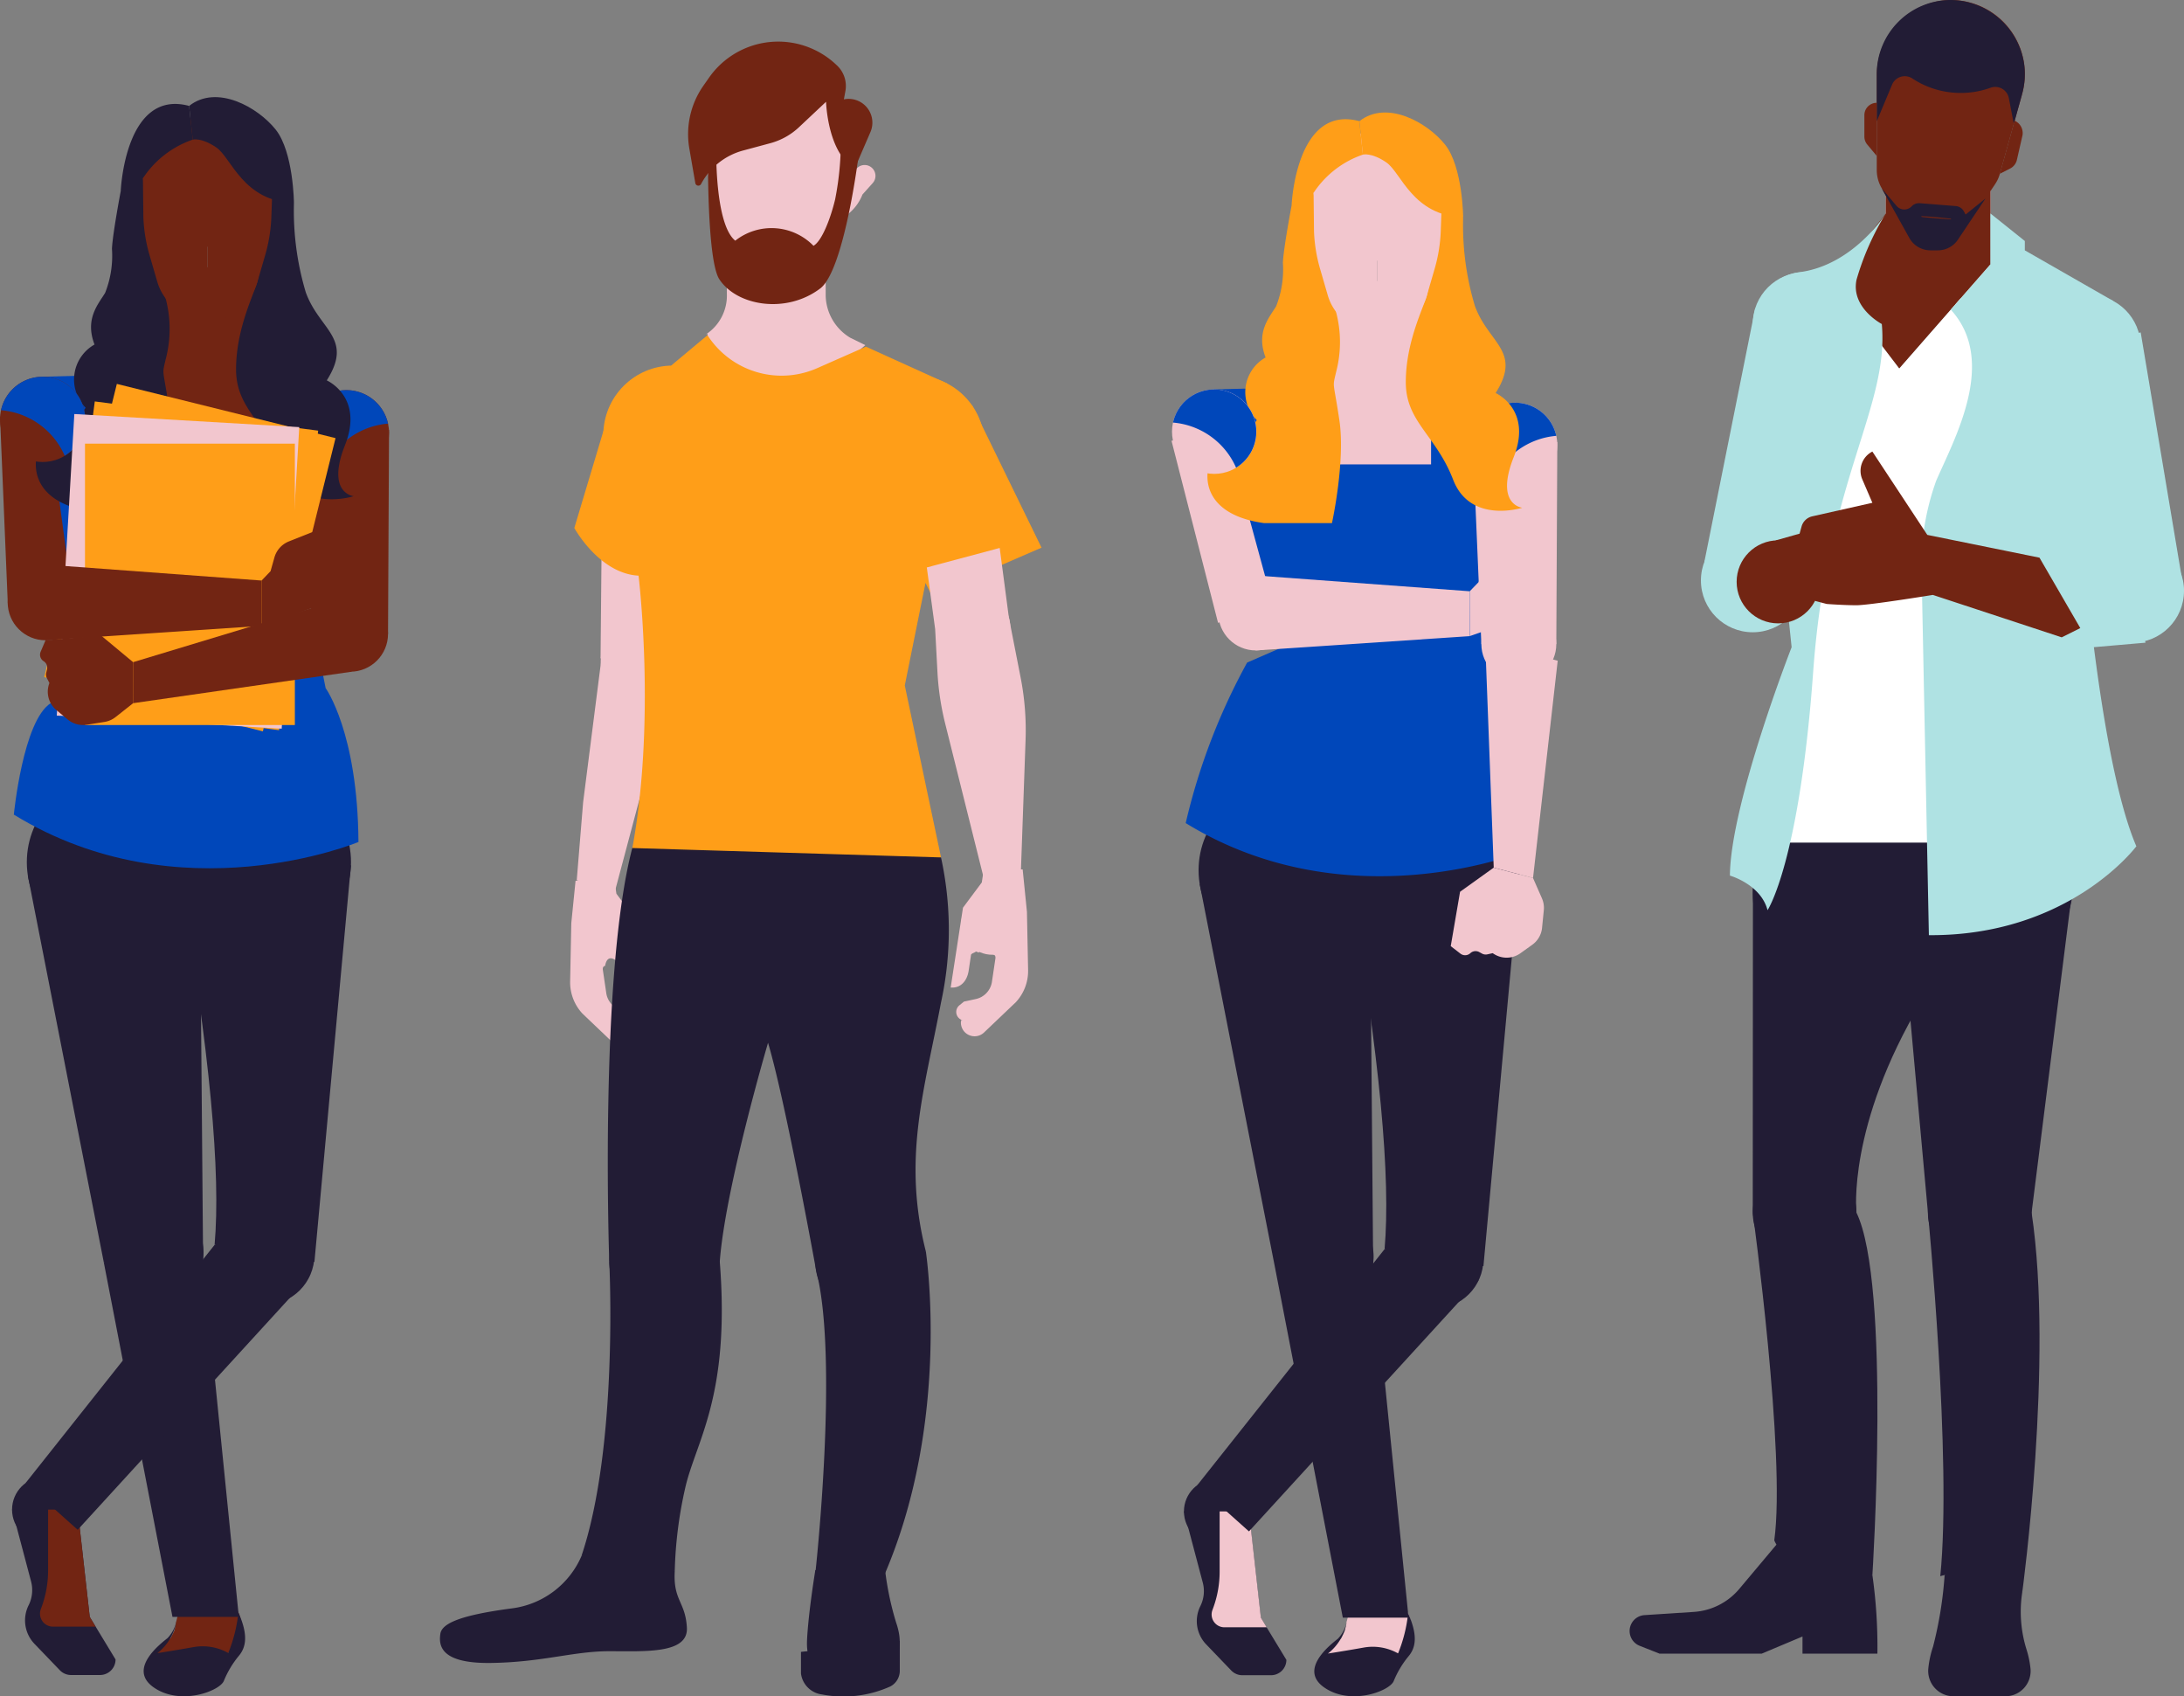 <svg xmlns="http://www.w3.org/2000/svg" width="170.634" height="132.499" viewBox="0 0 170.634 132.499">
  <rect x="0" y="0" width="170.634" height="132.499" fill="#808080" stroke="none"/>
  <title>employment</title>
  <g id="Layer_2" data-name="Layer 2">
    <g id="Layer_1-2" data-name="Layer 1">
      <g>
        <g>
          <circle cx="140.992" cy="94.722" r="4.05" style="fill: #221c35"/>
          <circle cx="154.677" cy="94.722" r="4.05" style="fill: #221c35"/>
          <circle cx="143.739" cy="69.794" r="6.798" style="fill: #221c35"/>
          <circle cx="155.154" cy="69.156" r="6.798" style="fill: #221c35"/>
          <path d="M136.955,69.376l-.014,25.346h8.1s-.739-6.75,5.076-16.489l.419-8.439Z" style="fill: #221c35"/>
          <polygon points="161.951 69.156 158.727 94.722 150.627 94.722 148.356 69.727 161.951 69.156" style="fill: #221c35"/>
          <path d="M136.941,94.722s2.6,18.949,1.682,25.6c0,0,1.205,3.424,7.666,2.7,0,0,1.459-22.757-1.247-28.3Z" style="fill: #221c35"/>
          <path d="M150.627,94.722s1.882,19.294.966,28.4c0,0,3.953-1.306,6.412,1.2,0,0,2.456-18.032.722-29.6Z" style="fill: #221c35"/>
          <rect x="147.338" y="13.853" width="8.172" height="9.944" style="fill: #f2c6ce"/>
          <path d="M158.2,5.786a5.787,5.787,0,0,0-6.17-5.774,5.918,5.918,0,0,0-5.4,5.972v7.293a2.819,2.819,0,0,0,.356,1.373l2.191,3.937a1.885,1.885,0,0,0,1.645.968h.588a1.885,1.885,0,0,0,1.565-.836l2.9-4.333a2.827,2.827,0,0,0,.374-.812l1.716-6.154h0A5.787,5.787,0,0,0,158.2,5.786Z" style="fill: #722513"/>
          <path d="M157.961,7.419a5.725,5.725,0,0,0,.176-2.467A5.854,5.854,0,0,0,152.4,0a5.786,5.786,0,0,0-5.772,5.786V9.478l1.2-2.87a1.072,1.072,0,0,1,1.582-.477,6.848,6.848,0,0,0,3.776,1.129,6.815,6.815,0,0,0,2.317-.4,1.082,1.082,0,0,1,1.446.8l.388,2.02.628-2.252Z" style="fill: #221c35"/>
          <polygon points="147.338 16.674 143.179 21.953 148.386 28.788 155.51 20.652 155.51 14.928 147.338 14.928 147.338 16.674" style="fill: #722513"/>
          <path d="M146.627,8.031h0a.965.965,0,0,0-.965.965v1.675a.964.964,0,0,0,.224.618l.741.889Z" style="fill: #722513"/>
          <path d="M157.4,9.429h0a1.057,1.057,0,0,1,.618,1.131l-.44,1.93a1.01,1.01,0,0,1-.525.673l-.808.411Z" style="fill: #722513"/>
          <path d="M153.57,16.758l-.134-.247a.788.788,0,0,0-.633-.414l-2.81-.225a.79.79,0,0,0-.637.245.792.792,0,0,1-1.179-.033l-1.158-1.37,2.155,3.873a1.883,1.883,0,0,0,1.645.968h.588a1.885,1.885,0,0,0,1.565-.836l2.152-3.214Z" style="fill: #221c35"/>
          <path d="M150.149,16.884c.758.04,1.512.112,2.266.2a.024.024,0,0,1,.021.027.025.025,0,0,1-.026.021c-.757-.04-1.513-.1-2.266-.185a.033.033,0,0,1-.029-.036A.032.032,0,0,1,150.149,16.884Z" style="fill: #722513"/>
          <circle cx="140.992" cy="25.31" r="4.05" style="fill: #afe2e3"/>
          <circle cx="136.941" cy="45.338" r="4.05" style="fill: #afe2e3"/>
          <circle cx="163.201" cy="27.084" r="4.05" style="fill: #afe2e3"/>
          <polygon points="139.201 65.817 144.196 23.288 148.386 28.788 153.202 23.288 156.247 33.127 156.247 65.817 139.201 65.817" style="fill: #fff"/>
          <circle cx="166.584" cy="46.153" r="4.05" style="fill: #afe2e3"/>
          <path d="M147.338,16.674s-2.5,4.025-6.738,4.586-3.022,6.227-3.022,6.227l2.4,23.07s-4.773,12.2-4.822,17.84c0,0,2.411.675,2.941,2.7,0,0,2.484-3.689,3.568-18.66s5.943-20.625,5.359-27.127c0,0-2.429-1.269-1.977-3.452A20.975,20.975,0,0,1,147.338,16.674Z" style="fill: #afe2e3"/>
          <polygon points="137.135 24.072 133.162 43.885 140.915 44.558 140.992 29.36 137.135 24.072" style="fill: #afe2e3"/>
          <path d="M155.51,16.674l2.688,2.151v.73l6.9,3.95-2.316,19.386S164.1,59.6,166.911,66.106c0,0-5.217,7.016-16.21,6.943l-.555-27.711a19.543,19.543,0,0,1,1.133-7.8c1.447-3.327,4.8-9.341,1.134-13.349l3.1-3.538Z" style="fill: #afe2e3"/>
          <polygon points="167.251 25.967 170.634 46.153 162.534 46.941 159.15 27.558 167.251 25.967" style="fill: #afe2e3"/>
          <path d="M159.15,43.252l6.728-1.083,1.746,8.034-6.581.571A12.276,12.276,0,0,0,159.15,43.252Z" style="fill: #afe2e3"/>
          <path d="M138.791,120.659l-2.9,3.453a5.073,5.073,0,0,1-3.556,1.8l-3.853.251a1.242,1.242,0,0,0-.975.585h0a1.243,1.243,0,0,0,.6,1.811l1.546.611h7.992l3.182-1.338v1.338h5.853a39.826,39.826,0,0,0-.393-6.148Z" style="fill: #221c35"/>
          <path d="M151.932,123.031a30.7,30.7,0,0,1-.906,5.6,7.692,7.692,0,0,0-.366,1.675,1.979,1.979,0,0,0,1.971,2.195h4.037a1.972,1.972,0,0,0,1.976-2.133,7.522,7.522,0,0,0-.313-1.52,9.9,9.9,0,0,1-.326-4.52l-1.988-3.363Z" style="fill: #221c35"/>
          <circle cx="138.925" cy="45.45" r="3.243" style="fill: #722513"/>
          <path d="M138.719,42.217l1.881-.532.156-.561a1.117,1.117,0,0,1,.831-.79l4.7-1.059-.788-1.832a1.687,1.687,0,0,1,.788-2.17h0l4.291,6.509,8.765,1.78,3.189,5.5-1.452.723-10.068-3.314s-4.954.807-5.972.807-2.321-.1-2.321-.1l-.916-.241Z" style="fill: #722513"/>
        </g>
        <g>
          <rect x="11.997" y="33.275" width="15.634" height="12.572" style="fill: #0047ba"/>
          <polygon points="0 32.527 0.617 47.335 6.513 46.559 6.66 32.758 0 32.527" style="fill: #722513"/>
          <polygon points="3.33 29.428 12.776 29.171 17.018 51.581 6.334 51.723 3.33 29.428" style="fill: #0047ba"/>
          <polygon points="13.792 126.576 13.63 127.365 13.349 127.937 12.148 129.078 12.148 129.728 16.716 129.292 16.457 127.324 13.792 126.576" style="fill: #722513"/>
          <circle cx="16.31" cy="127.062" r="2.564" style="fill: #722513"/>
          <circle cx="3.506" cy="117.921" r="2.564" style="fill: #221c35"/>
          <path d="M.941,117.921l1.486,5.61a2.647,2.647,0,0,1-.191,1.861h0a2.646,2.646,0,0,0,.459,3.016l1.98,2.06a1.214,1.214,0,0,0,.877.373h2.26a1.215,1.215,0,0,0,1.216-1.215h0L7.011,126.3l-.941-8.379Z" style="fill: #221c35"/>
          <path d="M13.792,126.576a2.689,2.689,0,0,1-.7,1.38c-.527.428-3.149,2.4-1.09,3.847s5.1.32,5.478-.481a7.543,7.543,0,0,1,1.179-1.977c.584-.694.736-1.665-.035-3.388a11.484,11.484,0,0,1-.791,3.164,4.081,4.081,0,0,0-2.661-.47c-1.485.267-2.874.481-2.874.481A3.979,3.979,0,0,0,13.792,126.576Z" style="fill: #221c35"/>
          <circle cx="8.854" cy="67.349" r="6.758" style="fill: #221c35"/>
          <circle cx="20.666" cy="67.349" r="6.758" style="fill: #221c35"/>
          <circle cx="12.003" cy="97.821" r="3.9" style="fill: #221c35"/>
          <circle cx="20.666" cy="98.03" r="3.9" style="fill: #221c35"/>
          <polygon points="2.186 68.447 8.103 98.574 15.87 98.574 15.606 67.591 2.186 68.447" style="fill: #221c35"/>
          <polygon points="8.103 98.574 13.475 126.3 18.66 126.3 15.87 98.574 8.103 98.574" style="fill: #221c35"/>
          <path d="M27.418,67.591,24.566,98.574l-7.8-1.335c.49-5.571-.34-15.034-2.839-29.411Z" style="fill: #221c35"/>
          <path d="M25.121,52.15l.32,1.6s2.511,3.473,2.565,12.02c0,0-13.944,5.823-26.925-2.137,0,0,.71-7.337,2.884-8.708Z" style="fill: #0047ba"/>
          <rect x="11.961" y="20.881" width="8.476" height="14.46" style="fill: #722513"/>
          <circle cx="27.065" cy="33.805" r="3.33" style="fill: #722513"/>
          <circle cx="16.199" cy="14.17" r="5.102" style="fill: #722513"/>
          <polygon points="30.395 33.574 30.316 49.514 24.404 49.514 23.735 33.805 30.395 33.574" style="fill: #722513"/>
          <path d="M27.065,30.475a3.329,3.329,0,0,1,3.251,2.615,5.968,5.968,0,0,0-4.976,3.559,3.327,3.327,0,0,1,1.725-6.174Z" style="fill: #0047ba"/>
          <path d="M15.06,10.908a7.6,7.6,0,0,0-4.452,4.025H9.432s.321-8.013,5.343-6.66Z" style="fill: #221c35"/>
          <path d="M9.432,14.933s-.632,3.321-.685,4.5a7.883,7.883,0,0,1-.534,3.446c-.535.882-1.6,2.03-.828,4.033A3.137,3.137,0,0,0,6.69,31.85,5.05,5.05,0,0,1,4.152,33.8c-1.388.267-3.2,5.289,3.1,6.17H12.62s1.068-4.861.588-8.093-.561-2.511-.268-3.793a9.28,9.28,0,0,0,0-4.777c-.537-1.634-1.775-9.4-1.775-9.4Z" style="fill: #221c35"/>
          <path d="M22.966,15.859a22.183,22.183,0,0,0,.926,6.98c1.068,2.956,3.74,3.562,1.638,6.874,0,0,2.921,1.282,1.425,5.057s.677,3.989.677,3.989-4.1,1.318-5.45-2.208-3.739-4.559-3.739-7.693,1.351-5.767,1.667-6.851a34.484,34.484,0,0,0,.79-7.074Z" style="fill: #221c35"/>
          <circle cx="3.557" cy="47.058" r="2.956" style="fill: #722513"/>
          <circle cx="3.33" cy="32.758" r="3.33" style="fill: #722513"/>
          <circle cx="27.36" cy="49.514" r="2.956" style="fill: #722513"/>
          <path d="M3.33,29.428A3.33,3.33,0,0,0,.079,32.043,5.968,5.968,0,0,1,5.055,35.6,3.327,3.327,0,0,0,3.33,29.428Z" style="fill: #0047ba"/>
          <rect x="6.032" y="31.759" width="17.603" height="23.596" transform="translate(10.915 -2.289) rotate(13.921)" style="fill: #ff9e18"/>
          <rect x="5.801" y="32.399" width="17.603" height="23.596" transform="translate(5.856 -1.521) rotate(7.453)" style="fill: #ff9e18"/>
          <rect x="5.107" y="32.833" width="17.603" height="23.596" transform="translate(2.616 -0.733) rotate(3.33)" style="fill: #f2c6ce"/>
          <rect x="6.64" y="34.655" width="16.397" height="21.98" style="fill: #ff9e18"/>
          <path d="M7.011,126.3l-.941-8.379H3.757v4.755a8.3,8.3,0,0,1-.517,2.883l-.052.139a1.013,1.013,0,0,0,.949,1.364H7.472Z" style="fill: #722513"/>
          <path d="M11.168,13.911l.033,3.044a12.265,12.265,0,0,0,.48,2.966l.607,2.086a4.025,4.025,0,0,0,1.5,2.13l1.233.893a1.031,1.031,0,0,0,.6.2H16.2v-9.4Z" style="fill: #722513"/>
          <path d="M21.3,14.17l-.1,2.785a12.215,12.215,0,0,1-.479,2.966l-.608,2.086a4.014,4.014,0,0,1-1.5,2.13l-1.233.893a1.027,1.027,0,0,1-.6.2H16.2v-9.4Z" style="fill: #722513"/>
          <path d="M15.06,10.908s.676-.189,1.851.618,2.066,4.19,6.055,4.333c0,0-.036-3.989-1.425-5.734s-4.594-3.562-6.766-1.852Z" style="fill: #221c35"/>
          <polygon points="24.192 99.687 6.07 119.498 1.993 115.853 16.766 97.239 24.192 99.687" style="fill: #221c35"/>
          <polygon points="3.557 44.101 20.437 45.348 20.437 48.887 3.557 50.014 3.557 44.101" style="fill: #722513"/>
          <path d="M20.437,45.348l.7-.73.3-1.063a1.911,1.911,0,0,1,1.135-1.264l2.475-.983a.661.661,0,0,1,.857.364h0a.662.662,0,0,1-.317.843l-.626.313,1.246.289a.7.7,0,0,1,.5.465l.163.507a.7.7,0,0,1-.249.772l-.141.1.356.641-1.046,1.4-5.356,1.879Z" style="fill: #722513"/>
          <polygon points="27.471 46.558 10.403 51.723 10.403 54.928 27.471 52.471 27.471 46.558" style="fill: #722513"/>
          <path d="M10.4,51.723,7.892,49.639l-4.335.375-.379.89a.6.6,0,0,0,.232.746h0a.6.6,0,0,1,.262.656l-.06.238a.6.6,0,0,0,.049.423l.2.385h0a1.87,1.87,0,0,0,.547,2.117l.885.735a1.869,1.869,0,0,0,1.487.408l1.381-.218a1.879,1.879,0,0,0,.864-.378l1.38-1.088Z" style="fill: #722513"/>
        </g>
        <g>
          <rect x="103.45" y="34.229" width="15.484" height="12.451" style="fill: #0047ba"/>
          <polygon points="91.53 34.431 95.166 48.653 100.72 46.691 98.03 33.289 91.53 34.431" style="fill: #f2c6ce"/>
          <polygon points="94.866 30.42 104.221 30.165 108.423 52.359 100.96 52.767 94.866 30.42" style="fill: #0047ba"/>
          <polygon points="105.228 126.633 105.067 127.414 104.789 127.981 103.599 129.111 103.599 129.755 108.123 129.323 107.867 127.374 105.228 126.633" style="fill: #f2c6ce"/>
          <circle cx="107.722" cy="127.114" r="2.54" style="fill: #f2c6ce"/>
          <circle cx="95.04" cy="118.061" r="2.54" style="fill: #221c35"/>
          <path d="M92.5,118.061l1.471,5.556a2.62,2.62,0,0,1-.189,1.843h0a2.619,2.619,0,0,0,.454,2.987l1.961,2.041a1.2,1.2,0,0,0,.868.369h2.239a1.2,1.2,0,0,0,1.2-1.2h0l-2-3.294-.931-8.3Z" style="fill: #221c35"/>
          <path d="M105.228,126.633a2.667,2.667,0,0,1-.693,1.367c-.521.423-3.119,2.381-1.079,3.81s5.055.317,5.425-.477a7.489,7.489,0,0,1,1.167-1.957c.579-.688.729-1.649-.034-3.356a11.359,11.359,0,0,1-.784,3.133,4.037,4.037,0,0,0-2.635-.465c-1.47.265-2.846.476-2.846.476A3.942,3.942,0,0,0,105.228,126.633Z" style="fill: #221c35"/>
          <circle cx="100.337" cy="67.976" r="6.693" style="fill: #221c35"/>
          <circle cx="112.035" cy="67.976" r="6.693" style="fill: #221c35"/>
          <circle cx="103.456" cy="98.155" r="3.862" style="fill: #221c35"/>
          <circle cx="112.035" cy="98.361" r="3.862" style="fill: #221c35"/>
          <polygon points="93.733 69.063 99.594 98.901 107.285 98.901 107.024 68.215 93.733 69.063" style="fill: #221c35"/>
          <polygon points="99.594 98.901 104.913 126.36 110.048 126.36 107.285 98.901 99.594 98.901" style="fill: #221c35"/>
          <path d="M118.723,68.215,115.9,98.9l-7.725-1.323c.485-5.518-.337-14.889-2.812-29.128Z" style="fill: #221c35"/>
          <path d="M117.071,43.2l-.306,11.31s2.486,3.439,2.539,11.9c0,0-13.809,5.767-26.666-2.116a49.013,49.013,0,0,1,4.8-12.539Z" style="fill: #0047ba"/>
          <polyline points="103.414 36.275 103.414 21.954 111.809 21.954 111.809 36.275" style="fill: #f2c6ce"/>
          <circle cx="118.373" cy="34.754" r="3.298" style="fill: #f2c6ce"/>
          <circle cx="107.612" cy="15.308" r="5.053" style="fill: #f2c6ce"/>
          <polygon points="121.671 34.525 121.593 50.313 115.738 50.313 115.075 34.754 121.671 34.525" style="fill: #f2c6ce"/>
          <path d="M118.373,31.456a3.3,3.3,0,0,1,3.22,2.59,5.909,5.909,0,0,0-4.928,3.525,3.3,3.3,0,0,1,1.708-6.115Z" style="fill: #0047ba"/>
          <path d="M106.483,12.078a7.524,7.524,0,0,0-4.409,3.986H100.91s.317-7.936,5.291-6.6Z" style="fill: #ff9e18"/>
          <path d="M100.91,16.064s-.626,3.289-.679,4.453A7.8,7.8,0,0,1,99.7,23.93c-.529.873-1.588,2.01-.82,3.994a3.106,3.106,0,0,0-.688,4.894,5,5,0,0,1-2.513,1.931c-1.376.265-3.175,5.238,3.068,6.111h5.318s1.058-4.814.582-8.015-.556-2.487-.265-3.757a9.2,9.2,0,0,0,0-4.731c-.532-1.618-1.758-9.3-1.758-9.3Z" style="fill: #ff9e18"/>
          <path d="M114.313,16.981a21.959,21.959,0,0,0,.917,6.913c1.058,2.928,3.7,3.528,1.623,6.808,0,0,2.892,1.27,1.411,5.009s.67,3.95.67,3.95-4.056,1.3-5.4-2.187-3.7-4.515-3.7-7.619,1.338-5.711,1.651-6.785a34.186,34.186,0,0,0,.782-7.006Z" style="fill: #ff9e18"/>
          <circle cx="98.111" cy="47.879" r="2.928" style="fill: #f2c6ce"/>
          <circle cx="94.866" cy="33.718" r="3.298" style="fill: #f2c6ce"/>
          <circle cx="118.665" cy="50.313" r="2.928" style="fill: #f2c6ce"/>
          <path d="M94.866,30.42a3.3,3.3,0,0,0-3.22,2.589,5.911,5.911,0,0,1,4.929,3.526,3.3,3.3,0,0,0-1.709-6.115Z" style="fill: #0047ba"/>
          <path d="M98.511,126.36l-.931-8.3H95.289v4.709a8.235,8.235,0,0,1-.512,2.856l-.051.138a1,1,0,0,0,.939,1.35h3.3Z" style="fill: #f2c6ce"/>
          <path d="M102.629,15.052l.033,3.015A12.083,12.083,0,0,0,103.137,21l.6,2.066a3.973,3.973,0,0,0,1.486,2.109l1.221.885a1.016,1.016,0,0,0,.6.194h.57V16.946Z" style="fill: #f2c6ce"/>
          <path d="M112.664,15.308l-.1,2.759A12.083,12.083,0,0,1,112.086,21l-.6,2.066A3.973,3.973,0,0,1,110,25.179l-1.221.885a1.016,1.016,0,0,1-.6.194h-.569V16.946Z" style="fill: #f2c6ce"/>
          <path d="M106.483,12.078s.67-.188,1.834.612,2.046,4.15,6,4.291c0,0-.035-3.951-1.411-5.679s-4.55-3.527-6.7-1.834Z" style="fill: #ff9e18"/>
          <polygon points="115.528 100.002 97.58 119.623 93.542 116.014 108.173 97.578 115.528 100.002" style="fill: #221c35"/>
          <polygon points="98.111 44.952 114.83 46.186 114.83 49.691 98.111 50.807 98.111 44.952" style="fill: #f2c6ce"/>
          <path d="M114.83,46.186l.7-.723.293-1.053a1.888,1.888,0,0,1,1.124-1.251l2.451-.974a.655.655,0,0,1,.849.361h0a.656.656,0,0,1-.314.835l-.62.31,1.234.286a.69.69,0,0,1,.5.46l.162.5a.689.689,0,0,1-.247.765l-.14.1.352.635-1.035,1.389-5.3,1.86Z" style="fill: #f2c6ce"/>
          <polygon points="116.038 50.128 116.704 67.776 119.775 68.58 121.702 51.611 116.038 50.128" style="fill: #f2c6ce"/>
          <path d="M116.7,67.776l-2.627,1.883-.728,4.247.759.587a.6.6,0,0,0,.772-.036h0a.6.6,0,0,1,.7-.086l.213.117a.6.6,0,0,0,.417.06l.419-.093h0a1.851,1.851,0,0,0,2.165.006l.926-.663a1.851,1.851,0,0,0,.764-1.322l.137-1.378a1.86,1.86,0,0,0-.145-.923l-.7-1.595Z" style="fill: #f2c6ce"/>
        </g>
        <g>
          <path d="M44.968,68.8l-.333,3.31-.091,4.551a3.588,3.588,0,0,0,.958,2.509L48,81.551a1.07,1.07,0,0,0,1.792-.8l-.027-.187-.182.029a.668.668,0,0,0,.321-1.185l-.35-.286-.928-.2a1.625,1.625,0,0,1-1.251-1.3L47.1,75.761c-.026-.178.044-.29.165-.308l.009,0c.175-1,.821-.524,1.128-.163l.225-.08c.086.1.364.141.383.274l.182,1.22c.121.812.641,1.414,1.456,1.314l-.051.009-.961-6.239L48.16,69.813l-.15-1.01Z" style="fill: #f2c6ce"/>
          <polygon points="47.056 50.933 45.56 62.659 45.06 68.765 48.076 69.501 52.845 51.603 47.056 50.933" style="fill: #f2c6ce"/>
          <circle cx="49.847" cy="51.644" r="2.914" style="fill: #f2c6ce"/>
          <polygon points="47 42.944 46.921 51.428 52.55 51.024 51.981 43.101 47 42.944" style="fill: #f2c6ce"/>
          <circle cx="61.043" cy="11.167" r="5.959" style="fill: #f2c6ce"/>
          <path d="M66.778,12.715l-1.526,4.436a2.557,2.557,0,0,1-.545.824l-2.8,3.344H58.185L56.21,18.492a3.007,3.007,0,0,1-.534-1.422l-.592-5.945Z" style="fill: #f2c6ce"/>
          <path d="M66.446,13.681l.489-.523a.846.846,0,0,1,1.316.1h0a.847.847,0,0,1-.066,1.042l-.8.892a3.649,3.649,0,0,1-2.2,2.119h0Z" style="fill: #f2c6ce"/>
          <path d="M64.51,18.143v4.97a3.94,3.94,0,0,0,1.923,3.271l1.173.576L62.88,30.97H55.919l-.648-4.9-.131.059a3.628,3.628,0,0,0,1.65-3.185V19.8Z" style="fill: #f2c6ce"/>
          <path d="M65.974,7.752l-.042.008.118-.642a2.2,2.2,0,0,0-.637-1.987L65.38,5.1A6.6,6.6,0,0,0,60.1,3.287h0A6.6,6.6,0,0,0,55.4,6.06l-.443.633a6.59,6.59,0,0,0-1.1,4.909l.467,2.7a.241.241,0,0,0,.451.072h0a5.265,5.265,0,0,1,3.282-2.616l2.129-.573a5.266,5.266,0,0,0,2.235-1.246L64.539,7.95s.108,3.993,2.239,5.207l1.228-2.84A1.857,1.857,0,0,0,67.812,8.5h0A1.857,1.857,0,0,0,65.974,7.752Z" style="fill: #722513"/>
          <circle cx="71.499" cy="34.768" r="5.423" style="fill: #ff9e18"/>
          <circle cx="52.56" cy="33.979" r="5.423" style="fill: #ff9e18"/>
          <path d="M73.956,29.935l-6.3-2.857L63.842,28.76a6.9,6.9,0,0,1-2.777.585h0a6.883,6.883,0,0,1-5.624-2.916l-.17-.241L52.56,28.454l-5.406,5.177-2.283,7.612s1.942,3.561,5.018,3.723c0,0,1.376,11.25-.486,21.286,0,0,5.1,4.452,24.12.729L70.69,53.545l1.619-8.013.485.972,8.58-3.724L75.97,31.7Z" style="fill: #ff9e18"/>
          <circle cx="68.018" cy="98.547" r="4.317" style="fill: #221c35"/>
          <circle cx="51.92" cy="98.547" r="4.317" style="fill: #221c35"/>
          <path d="M47.6,98.525s-.79-22.409,1.8-32.283l24.12.734a26.58,26.58,0,0,1,0,11.334c-1.3,6.879-3.025,12.142-1.189,19.426L63.756,99.2s-2.374-13.131-3.75-17.744c0,0-3.33,11.277-3.769,17.067Z" style="fill: #221c35"/>
          <path d="M72.334,97.737s2,13.015-3.182,25.156a7.289,7.289,0,0,1-5.451,0s1.862-16.8.055-23.69Z" style="fill: #221c35"/>
          <path d="M47.6,98.525s.748,14.337-2.166,23a11.2,11.2,0,0,0,7.285,1.139,32.731,32.731,0,0,1,.809-6.4c.81-3.642,3.55-7.118,2.706-17.734Z" style="fill: #221c35"/>
          <path d="M69.152,122.652a23.321,23.321,0,0,0,.864,4.1c.593,1.726.485,3.675-2.806,3.837s-4.263-.36-4.155-2.518.646-5.422.646-5.422Z" style="fill: #221c35"/>
          <path d="M70.3,128.17v2.34a1.381,1.381,0,0,1-.738,1.223,8.909,8.909,0,0,1-5.344.627,1.893,1.893,0,0,1-1.639-1.638v-1.688Z" style="fill: #221c35"/>
          <path d="M45.437,121.533a6.87,6.87,0,0,1-5.423,4.1c-4.1.54-5.5,1.187-5.611,2s-.108,2.32,3.939,2.266,6.436-.917,9.261-.917,6.171.215,6.063-1.835-1.1-2.118-.944-4.479Z" style="fill: #221c35"/>
          <circle cx="76.025" cy="49.042" r="2.914" style="fill: #f2c6ce"/>
          <polygon points="78.106 42.802 78.822 48.235 73.063 49.146 72.411 44.326 78.106 42.802" style="fill: #f2c6ce"/>
          <path d="M79.736,68.8l.391-11a21.425,21.425,0,0,0-.386-4.874l-.919-4.69-5.759.911.179,3.34a21.288,21.288,0,0,0,.606,4.04l3.073,12.311Z" style="fill: #f2c6ce"/>
          <circle cx="77.531" cy="72.152" r="2.428" style="fill: #f2c6ce"/>
          <path d="M79.9,67.913l.334,3.311.091,4.55a3.592,3.592,0,0,1-.958,2.51l-2.5,2.382a1.07,1.07,0,0,1-1.793-.8l.028-.187.182.03a.669.669,0,0,1-.321-1.186l.349-.285.928-.2a1.625,1.625,0,0,0,1.252-1.3l.277-1.862c.027-.178-.043-.29-.164-.308H77.6c-.175-1-.822-.525-1.128-.164l-.225-.079c-.087.1-.364.141-.384.273l-.181,1.22c-.121.812-.641,1.414-1.456,1.314l.05.01.961-6.24,1.471-1.973.151-1.01Z" style="fill: #f2c6ce"/>
          <path d="M67.056,12.321s-1.109,8.8-2.975,10.213c-2.654,2.011-6.515,1.368-7.882-.723C55.223,20.318,55.315,12,55.315,12l.643-.4s-.121,5.911,1.488,7.2a4.58,4.58,0,0,1,6.112.4c.656-.374,1.329-2.121,1.689-3.619a23.23,23.23,0,0,0,.442-4.946Z" style="fill: #722513"/>
        </g>
      </g>
    </g>
  </g>
</svg>
